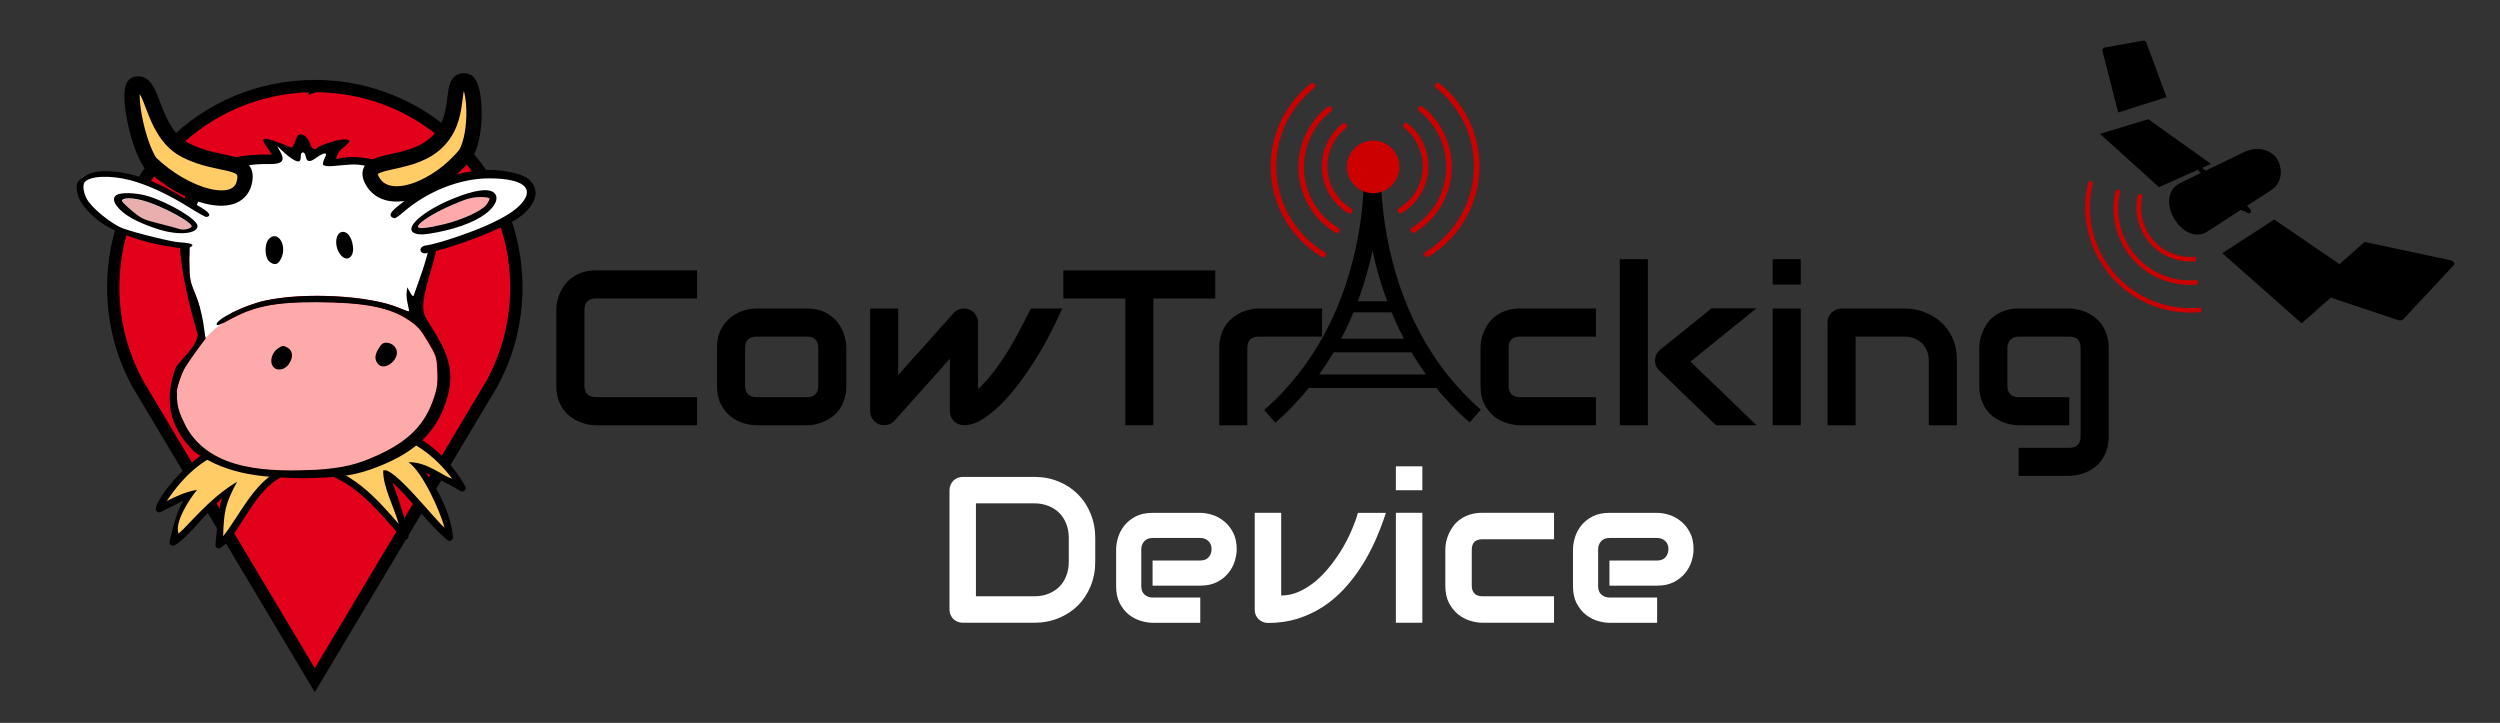 <?xml version="1.0" encoding="UTF-8" standalone="no"?>
<!-- Generator: Adobe Illustrator 16.0.4, SVG Export Plug-In . SVG Version: 6.00 Build 0)  -->

<svg
   xmlns:dc="http://purl.org/dc/elements/1.1/"
   xmlns:cc="http://creativecommons.org/ns#"
   xmlns:rdf="http://www.w3.org/1999/02/22-rdf-syntax-ns#"
   xmlns:svg="http://www.w3.org/2000/svg"
   xmlns="http://www.w3.org/2000/svg"
   xmlns:sodipodi="http://sodipodi.sourceforge.net/DTD/sodipodi-0.dtd"
   xmlns:inkscape="http://www.inkscape.org/namespaces/inkscape"
   version="1.1"
   id="svg2"
   sodipodi:docname="CowTracking_5.svg"
   inkscape:export-filename="/home/stefan/cow-Logos.jpg"
   inkscape:version="0.91 r13725"
   inkscape:export-ydpi="90"
   inkscape:export-xdpi="90"
   x="0px"
   y="0px"
   width="415"
   height="120"
   viewBox="0 0 415 120"
   enable-background="new 0 0 415 700"
   xml:space="preserve"><rect x="0" y="0" width="415" height="120" fill="#333333" stroke="none"/><defs
     id="defs413" /><sodipodi:namedview
     inkscape:cy="323.97555"
     inkscape:cx="44.919796"
     inkscape:zoom="1.1577478"
     showgrid="false"
     guidetolerance="10"
     gridtolerance="10"
     objecttolerance="10"
     borderopacity="1"
     pagecolor="#ffffff"
     bordercolor="#666666"
     id="namedview72"
     inkscape:current-layer="svg2"
     inkscape:window-maximized="1"
     inkscape:window-y="27"
     inkscape:window-x="0"
     inkscape:window-height="1016"
     inkscape:window-width="1920"
     inkscape:pageshadow="2"
     inkscape:pageopacity="0"
     borderlayer="true" /><g
     id="flowRoot5428"
     transform="translate(0,-580)" /><g
     id="g4631-3-4-7"
     transform="translate(491.308,-1108.283)" /><g
     id="g7"
     transform="translate(5.068,-565.809)"><path
       id="path27-9_3_"
       inkscape:connector-curvature="0"
       sodipodi:nodetypes="sscccsss"
       d="m 47.187,580.095 c -18.512,0 -33.459,14.962 -33.459,33.418 0,5.803 1.482,11.263 4.082,16.02 l 29.378,49.183 29.379,-49.183 c 2.601,-4.757 4.082,-10.217 4.082,-16.021 0,-18.456 -14.945,-33.418 -33.459,-33.418 l -0.003,10e-4 z"
       style="fill:#e3001b;stroke:#000000;stroke-width:2.042" /><path
       id="path28-5_3_"
       inkscape:connector-curvature="0"
       d="m 53.626,635.751 c -2.727,0.039 -5.794,0.544 -9.209,1.689 -6.606,-1.385 -12.392,1.13 -16.543,4.286 -2.096,1.592 -3.787,3.35 -4.99,4.872 -0.604,0.762 -1.076,1.468 -1.427,2.069 -0.352,0.604 -0.582,1.085 -0.662,1.527 -0.053,0.311 0.156,0.605 0.467,0.659 0.128,0.021 0.26,-10e-4 0.374,-0.064 0,0 1.956,-1.017 3.734,-1.876 -1.071,1.816 -1.607,3.9 -2.292,6.773 -0.076,0.306 0.108,0.615 0.416,0.689 0.134,0.033 0.274,0.019 0.397,-0.047 0.715,-0.355 1.46,-1.041 2.311,-1.898 0.849,-0.86 1.773,-1.903 2.716,-2.945 0.963,-1.066 1.958,-2.128 2.869,-3.014 -0.225,0.713 -0.396,1.458 -0.52,2.23 -0.312,1.982 -0.389,4.069 -0.577,5.5 -0.038,0.312 0.187,0.599 0.497,0.635 0.138,0.019 0.271,-0.016 0.387,-0.092 2.002,-1.35 3.444,-4.479 5.458,-7.299 2.012,-2.818 4.432,-5.259 8.013,-5.416 3.65,-0.159 6.65,1.312 9.354,3.497 2.701,2.188 5.066,5.087 7.359,7.698 0.21,0.233 0.57,0.255 0.805,0.045 0.135,-0.12 0.204,-0.298 0.188,-0.479 -0.147,-1.438 -0.973,-4.014 -1.757,-6.332 -0.465,-1.364 -0.615,-1.746 -0.908,-2.546 0.964,0.851 2.046,2.008 3.209,3.336 1.779,2.032 3.746,4.361 5.882,6.204 0.238,0.206 0.598,0.183 0.805,-0.058 0.102,-0.115 0.148,-0.268 0.139,-0.418 -0.176,-2.53 -1.304,-5.378 -2.622,-7.768 -0.611,-1.104 -1.264,-2.089 -1.895,-2.911 1.998,0.912 4.267,2.14 5.779,3.021 0.271,0.162 0.621,0.075 0.783,-0.194 0.105,-0.178 0.107,-0.396 0.007,-0.577 -0.739,-1.309 -3.035,-5.164 -7.504,-7.901 -2.793,-1.703 -6.436,-2.961 -11.043,-2.895 l 0,0 z" /><path
       id="path30-5_3_"
       inkscape:connector-curvature="0"
       d="m 69.974,645.258 c -1.438,-0.343 -4.104,-2.803 -7.238,-2.722 2.363,1.624 5.282,8.188 5.991,10.878 -1.685,-1.428 -8.576,-10.326 -10.188,-9.495 -0.033,2.746 1.799,6.047 2.582,8.858 -1.846,-2.128 -3.777,-4.329 -6.012,-6.137 -2.83,-2.292 -6.13,-3.917 -10.115,-3.743 -4.077,0.179 -6.806,2.973 -8.889,5.891 -1.607,2.255 -2.932,4.601 -4.134,6.021 0.146,-4.19 0.331,-5.318 2.314,-9.017 -3.494,2.032 -6.14,4.979 -8.9,7.834 -0.29,0.294 -0.546,0.521 -0.807,0.757 -0.715,-1.798 1.685,-5.58 3.058,-7.256 -1.772,0.272 -3.771,1.195 -5.019,1.85 5.763,-8.709 12.283,-9.865 22.018,-10.405 10.036,-3.51 19.379,-1.332 25.339,6.686 l 0,0 z"
       style="fill:#ffcc66" /><path
       id="path36-7_3_"
       inkscape:connector-curvature="0"
       d="m 56.027,592.904 c -4.729,-0.509 -6.224,0.035 -6.624,-2.149 -1.974,0.447 -3.633,-0.061 -4.217,-0.177 -1.226,0.208 -1.733,1.355 -4.507,-0.867 -0.708,-0.51 -0.201,0.827 0.157,1.974 -4.397,0.377 -14.696,-1.458 -14.771,13.854 0.139,0.236 0.213,0.585 0.248,1.117 0.036,0.533 0.042,1.255 0.047,2.206 0.01,1.608 0.024,2.492 0.155,3.251 0.131,0.758 0.365,1.385 0.823,2.481 0.295,0.707 0.574,1.53 0.808,2.38 -0.241,2.233 0.103,5.438 1.65,4.964 0.925,-0.282 2.941,-3.855 3.689,-4.238 0.807,-0.401 1.724,-0.8 2.655,-1.146 0.937,-0.35 1.878,-0.641 2.733,-0.827 1.643,-0.363 3.555,-0.609 5.575,-0.728 2.02,-0.115 4.15,-0.111 6.227,0 2.074,0.112 4.096,0.346 5.901,0.667 0.901,0.162 1.756,0.342 2.529,0.554 0.775,0.212 1.476,0.45 2.081,0.711 0.833,0.354 1.562,0.608 1.615,0.564 2.62,-3.214 2.509,-6.351 3.511,-9.81 0.24,-1.088 -0.104,-2.379 -0.017,-3.18 -0.104,-6.027 -5.737,-8.741 -10.268,-11.601 l 0,0 z"
       style="fill:#ffffff" /><path
       id="path38-1_3_"
       inkscape:connector-curvature="0"
       d="m 35.662,617.571 c 1.046,-0.413 2.12,-0.736 3.274,-0.982 1.157,-0.244 2.395,-0.405 3.789,-0.513 1.396,-0.104 2.94,-0.154 4.706,-0.146 1.986,0.008 3.749,0.072 5.312,0.188 1.562,0.115 2.926,0.288 4.146,0.527 1.221,0.24 2.297,0.544 3.261,0.924 0.967,0.38 1.818,0.827 2.609,1.363 0.736,0.5 1.233,0.887 1.692,1.407 0.459,0.521 0.877,1.18 1.489,2.215 0.695,1.172 1.07,1.815 1.273,2.446 0.203,0.634 0.24,1.249 0.295,2.405 0.045,0.955 0.045,1.663 -0.031,2.316 -0.076,0.651 -0.234,1.249 -0.479,2.009 -0.376,1.166 -0.814,2.224 -1.366,3.182 -0.552,0.958 -1.216,1.827 -1.988,2.625 -0.771,0.797 -1.647,1.519 -2.687,2.199 -1.036,0.682 -2.227,1.321 -3.571,1.938 -0.823,0.375 -1.588,0.687 -2.329,0.951 -0.741,0.268 -1.465,0.493 -2.221,0.676 -1.513,0.359 -3.143,0.573 -5.296,0.731 -1.956,0.089 -4.043,0.146 -6.118,0.073 -1.037,-0.035 -2.066,-0.104 -3.09,-0.22 -1.024,-0.116 -2.031,-0.275 -3.015,-0.499 -0.98,-0.226 -1.945,-0.507 -2.855,-0.865 -0.911,-0.358 -1.77,-0.798 -2.578,-1.319 -0.81,-0.521 -1.569,-1.136 -2.252,-1.848 -0.682,-0.711 -1.292,-1.521 -1.816,-2.448 -0.446,-0.815 -0.761,-1.503 -0.932,-2.111 -1.376,-4.259 -0.615,-1.19 -0.621,-3.693 -0.116,-0.101 0.053,-0.883 0.341,-1.788 0.289,-0.905 0.695,-1.924 1.012,-2.449 0.345,-0.575 1.24,-1.903 2.003,-2.947 l 1.383,-1.891 c 1.6,-1.779 2.06,-2.253 6.66,-4.456 l 0,0 z"
       style="fill:#ffaaaa" /><path
       id="path40-5_3_"
       inkscape:connector-curvature="0"
       d="m 24.156,626.717 c 1.769,-2.213 3.362,-3.531 3.616,-5.353 -6.547,-22.071 -2.613,-30.214 12.167,-29.897 0.13,-0.1 0.701,0.895 0.127,0.016 -1.529,-2.343 -2.817,-3.57 1.738,-1.79 0.673,0.263 1.315,0.605 1.496,0.611 0.182,0.005 0.479,-0.488 0.661,-1.098 0.251,-0.84 0.468,-1.104 0.9,-1.104 0.638,0 1.317,0.75 1.618,1.777 0.192,0.656 0.811,0.9 1.14,0.452 0.247,-0.336 3.959,-1.706 5.085,-1.317 0.888,0.306 -1.104,1.295 -1.595,2.165 -0.256,0.451 -0.39,0.927 -0.297,1.053 3.255,-0.937 6.882,0.104 9.961,1.31 2.95,1.423 6.42,5.12 7.037,11.244 -0.099,1.196 -0.686,3.761 -1.376,6.012 -0.73,2.391 -1.22,4.552 -1.244,5.521 -0.038,1.498 0.062,1.75 1.604,4.171 2.933,4.597 3.521,7.592 2.288,11.654 -1.574,5.188 -5.004,8.592 -11.12,11.028 -3.853,1.534 -6.089,1.893 -12.77,2.032 -6.068,-0.171 -12.144,-0.306 -17.952,-4.354 -4.621,-4.487 -4.932,-9.192 -3.084,-14.133 l 0,0 z m 23.432,17.067 c 4.311,-0.312 6.558,-0.843 9.852,-2.328 5.39,-2.429 8.114,-5.216 9.62,-9.833 0.49,-1.505 0.595,-2.394 0.505,-4.283 -0.107,-2.289 -0.173,-2.481 -1.562,-4.803 -1.229,-2.049 -1.713,-2.595 -3.188,-3.584 -3.165,-2.126 -7.377,-2.944 -15.321,-2.977 -7.062,-0.029 -10.655,0.727 -14.908,3.137 -1.016,0.574 -1.608,0.783 -1.687,0.592 -0.312,-0.795 4.568,-3.229 7.99,-3.983 6.571,-1.45 17.452,-0.859 22.312,1.212 0.833,0.354 1.558,0.607 1.609,0.562 0.051,-0.045 -0.035,-0.598 -0.193,-1.229 -0.16,-0.631 -0.242,-1.515 -0.185,-1.959 l 0.107,-0.812 0.474,0.858 c 0.312,0.562 0.521,0.729 0.604,0.491 2.769,-7.978 5.611,-13.728 -2.783,-18.989 -2.246,-1.151 -4.205,-2.928 -7.737,-2.729 -2.468,0.14 -3.603,0.47 -4.45,0.112 -0.215,-0.09 -0.067,-0.672 0.162,-1.138 0.345,-0.694 0.344,-0.812 -0.01,-0.812 -0.229,0 -0.851,0.324 -1.386,0.72 -1.059,0.78 -1.558,0.721 -1.717,-0.209 -0.153,-0.899 -0.83,-0.943 -0.83,-0.055 0,1.106 -0.455,1.147 -1.822,0.163 -1.415,-1.02 -2.612,-2.626 -1.754,-1.212 1.027,1.698 0.757,2.404 -1.867,2.351 -9.076,-0.188 -12.41,5.224 -12.932,11.771 -0.113,1.418 -0.039,2.385 -0.136,4.037 0.019,3.217 0.072,3.544 0.987,5.735 0.59,1.414 1.116,3.323 1.341,4.868 l 0.37,2.543 -1.385,1.878 c -0.761,1.033 -1.666,2.347 -2.011,2.914 -0.632,1.038 -1.585,4.005 -1.354,4.2 -0.066,2.82 0.699,3.843 1.562,5.739 4.199,7.362 13.899,7.403 21.723,7.052 l 0,0 z m -7.443,-17.291 c -0.471,-0.87 0.011,-2.281 0.987,-2.891 0.744,-0.465 0.825,-0.471 1.531,-0.08 0.929,0.513 0.996,1.646 0.166,2.792 -0.753,1.04 -2.167,1.134 -2.684,0.179 l 0,0 z m 17.626,-0.179 c -0.672,-0.707 -0.689,-1.438 -0.065,-2.521 0.482,-0.842 0.792,-1.097 1.321,-1.097 1.098,0 1.957,0.942 1.771,1.937 -0.286,1.502 -2.19,2.561 -3.027,1.681 l 0,0 z M 39.617,609.201 c -0.734,-0.618 -0.812,-2.805 -0.131,-3.625 1.416,-1.701 3.176,0.792 2.152,3.053 -0.514,1.142 -1.134,1.318 -2.021,0.572 l 0,0 z m 11.803,-1.149 c -1.09,-1.4 -0.811,-3.76 0.449,-3.76 0.762,0 1.41,0.896 1.633,2.248 0.32,1.962 -0.991,2.912 -2.082,1.512 l 0,0 z" /><g
       id="g42-2_3_"
       transform="matrix(1.261,-0.193,0.168,1.261,-137.04,61.835)"><path
         id="path44-3_3_"
         inkscape:connector-curvature="0"
         d="m 66.379,420.937 c 2.572,-0.409 1.042,6.464 5.441,9.539 4.166,2.908 8.201,2.18 6.915,5.334 -1.45,3.551 -7.875,0.531 -11.776,-4.483 -1.399,-2.897 -1.748,-10.084 -0.58,-10.39 l 0,0 z"
         style="fill:#ffcc66;stroke:#000000;stroke-width:1.998" /></g><path
       id="path46-8_3_"
       inkscape:connector-curvature="0"
       d="m 72.352,579.295 c -3.266,-0.814 -0.138,6.27 -5.44,10.603 -4.604,3.761 -12.29,2.008 -10.193,5.888 2.561,4.735 11,1.215 15.521,-4.411 2.051,-3.556 1.584,-11.555 0.112,-12.08 l 0,0 z"
       style="fill:#ffcc66;stroke:#000000;stroke-width:2.544" /><g
       id="g48-7_3_"
       transform="matrix(0.959,0,0,0.897,-203.873,712.44)"><path
         id="path50-2_3_"
         inkscape:connector-curvature="0"
         d="m 292.273,-131.683 c -1.347,-0.001 -2.728,0.178 -4.127,0.548 -1.397,0.369 -2.801,0.293 -4.175,0.998 -1.377,0.705 -2.735,1.567 -4.024,2.571 -1.286,1.003 -2.763,1.973 -3.885,3.235 -0.714,0.8 -1.601,1.632 -1.763,1.632 -2.691,1.868 -3.89,6.909 5.094,6.532 0.139,-0.181 0.356,-0.315 0.644,-0.423 0.288,-0.108 0.646,-0.182 1.114,-0.254 1.176,-0.173 3.108,-0.781 5.118,-1.559 2.01,-0.779 4.105,-1.724 5.57,-2.571 1.668,-0.964 3.002,-1.864 4.076,-2.742 1.071,-0.877 1.87,-1.733 2.452,-2.611 0.309,-0.465 0.554,-0.912 0.716,-1.329 0.162,-0.417 0.244,-0.813 0.261,-1.181 0.017,-0.368 -0.032,-0.696 -0.157,-1.011 -0.124,-0.316 -0.311,0.019 -0.574,-0.24 -0.263,-0.258 -0.592,-0.498 -0.99,-0.696 -0.397,-0.198 -0.863,-0.369 -1.393,-0.505 -1.063,-0.266 -2.39,-0.392 -3.957,-0.394 l 0,0 0,0 z"
         style="fill:#ffffff" /><path
         id="path52-1_3_"
         inkscape:connector-curvature="0"
         d="m 290.378,-127.044 c 0.922,-0.024 1.684,0.096 1.748,0.259 0.063,0.16 -0.196,0.716 -0.582,1.23 -0.203,0.272 -0.561,0.572 -1.034,0.89 -0.474,0.318 -1.074,0.65 -1.731,0.974 -1.319,0.643 -2.916,1.248 -4.451,1.649 -1.491,0.39 -2.631,0.635 -3.4,0.711 -0.383,0.039 -0.68,0.024 -0.873,-0.015 -0.192,-0.038 -0.29,-0.108 -0.29,-0.228 0,-0.172 0.174,-0.43 0.486,-0.728 0.312,-0.297 0.766,-0.634 1.311,-1.003 1.093,-0.74 2.573,-1.582 4.144,-2.299 1.219,-0.557 2.065,-0.901 2.769,-1.117 0.695,-0.213 1.253,-0.307 1.903,-0.323 l 0,0 z"
         style="fill:#ffaaaa" /><path
         id="path54-9_3_"
         inkscape:connector-curvature="0"
         d="m 280.775,-117.998 c 2.184,-0.27 8.028,-2.443 10.752,-3.744 3.102,-1.48 4.995,-2.759 6.08,-4.109 2.302,-2.86 0.156,-4.603 -5.67,-4.61 -5.005,0 -10.651,2.387 -14.837,6.271 -0.661,0.614 -1.322,1.119 -1.474,1.119 -1.777,-0.455 0.153,-1.924 1.324,-2.894 5.35,-4.997 13.489,-7.247 19.6,-5.418 1.716,0.513 2.452,1.012 3.063,2.073 1.047,1.826 -0.013,4.301 -2.679,6.241 -2.851,2.074 -11.713,5.68 -15.448,6.308 -1.207,0.702 -2.067,-0.751 -0.711,-1.237 l 0,0 z m -1.787,-2.357 c -1.766,-0.926 1.526,-4.062 6.61,-6.298 3.811,-1.673 6.306,-2.061 7.247,-1.119 0.747,0.746 0.446,1.968 -0.803,3.249 -1.689,1.729 -4.954,3.193 -9.029,4.042 -2.3,0.481 -3.288,0.513 -4.025,0.126 l 0,0 z m 5.244,-1.644 c 3.071,-0.801 6.408,-2.426 7.219,-3.516 0.385,-0.516 0.647,-1.071 0.584,-1.231 -0.064,-0.166 -0.819,-0.275 -1.744,-0.251 -1.3,0.034 -2.24,0.32 -4.678,1.436 -3.143,1.436 -5.94,3.329 -5.94,4.021 -10e-4,0.477 1.571,0.319 4.559,-0.459 z" /></g><g
       id="g56-9_3_"
       transform="matrix(0.959,0,0,0.897,-133.676,684.423)"><path
         id="path58-3_3_"
         inkscape:connector-curvature="0"
         d="m 170.113,-92.159 c -0.173,0 -1.681,-0.948 -3.347,-2.098 -1.805,-1.246 -3.661,-2.354 -5.445,-3.256 -1.781,-0.902 -3.493,-1.608 -5.019,-2.047 -0.896,-0.257 -1.808,-0.435 -2.671,-0.541 -0.863,-0.109 -1.676,-0.143 -2.42,-0.106 -0.741,0.037 -1.399,0.137 -1.927,0.315 -0.528,0.18 -0.925,0.439 -1.149,0.754 -0.21,0.293 -0.276,0.806 -0.204,1.416 0.073,0.61 0.269,1.315 0.592,1.976 0.214,0.44 0.604,0.974 1.096,1.539 0.496,0.571 1.106,1.182 1.744,1.749 0.632,0.571 1.291,1.11 1.927,1.557 0.635,0.45 1.244,0.798 1.741,1 1.238,0.495 3.515,1.193 5.63,1.767 2.115,0.573 4.068,1.025 4.682,1.032 0.594,0.009 1.049,-0.002 1.384,0.071 -0.808,0.156 8.549,1.98 3.386,-5.128 l 0,0 z"
         style="fill:#ffffff" /><path
         id="path60-7_3_"
         inkscape:connector-curvature="0"
         d="m 156.354,-95.465 c 0.657,-0.013 1.566,0.133 2.557,0.418 0.86,0.253 1.864,0.643 2.865,1.101 1.001,0.459 2.002,0.99 2.881,1.505 0.875,0.513 1.617,1.012 2.105,1.424 0.242,0.206 0.421,0.382 0.518,0.535 0.094,0.15 0.103,0.28 0.014,0.356 -0.242,0.211 -0.615,0.344 -1.004,0.404 -0.389,0.06 -0.789,0.045 -1.118,-0.083 -0.334,-0.125 -1.91,-0.582 -3.495,-1.002 -1.322,-0.352 -2.092,-0.574 -2.72,-0.89 -0.628,-0.316 -1.125,-0.725 -1.926,-1.44 -0.962,-0.858 -1.749,-1.688 -1.749,-1.845 0,-0.158 0.107,-0.277 0.292,-0.356 0.185,-0.078 0.451,-0.123 0.78,-0.127 l 0,0 z"
         style="fill:#e9afaf" /><path
         id="path62-1_3_"
         inkscape:connector-curvature="0"
         d="m 166.319,-86.168 -2.272,-0.341 c -5.532,-0.831 -10.799,-2.912 -13.335,-5.27 -2.094,-1.942 -3.066,-3.461 -3.281,-5.114 -0.14,-1.085 -0.056,-1.463 0.458,-2.048 0.918,-1.046 2.469,-1.609 4.433,-1.609 4.188,0 8.681,1.663 13.941,5.162 0.221,0.219 5.774,2.864 3.548,3.322 -0.165,0 -1.608,-0.875 -3.203,-1.94 -3.457,-2.307 -7.096,-4.087 -10.016,-4.898 -3.431,-0.952 -6.962,-0.781 -7.826,0.379 -0.401,0.541 -0.231,1.919 0.388,3.147 0.82,1.628 4.322,4.67 6.223,5.403 2.371,0.917 8.697,2.575 9.876,2.588 2.421,0.159 2.852,0.556 1.066,1.219 l 0,0 z m -4.87,-3.655 c -3.73,-1.291 -6.034,-2.689 -7.178,-4.356 -0.704,-1.028 -0.542,-1.876 0.416,-2.15 1.157,-0.33 3.482,-0.141 5.144,0.424 3.745,1.264 8.463,4.319 8.463,5.479 10e-4,1.512 -3.365,1.807 -6.845,0.603 l 0,0 z m 5.782,-0.381 c 0.694,-0.608 -4.95,-3.918 -8.388,-4.918 -1.983,-0.575 -3.619,-0.545 -3.619,0.071 0,0.158 0.787,0.988 1.749,1.845 1.601,1.429 1.99,1.623 4.636,2.328 1.59,0.425 3.163,0.872 3.494,1.001 0.657,0.25 1.639,0.099 2.128,-0.327 l 0,0 z" /></g></g><g
     id="g137"
     transform="translate(5.068,-565.809)"><g
       id="g139"><path
         id="path28-0-2-1_4_"
         inkscape:connector-curvature="0"
         d="m 342.018,595.956 c -2.373,9.128 3.104,18.451 12.229,20.824 1.979,0.515 4.036,0.67 6.071,0.457"
         style="fill:none;stroke:#cc0000;stroke-width:0.75" /><path
         id="path30-3-6-8_4_"
         inkscape:connector-curvature="0"
         d="m 346.568,597.37 c -1.705,6.561 2.23,13.259 8.789,14.964 1.423,0.369 2.9,0.48 4.363,0.328"
         style="fill:none;stroke:#cc0000;stroke-width:0.75" /><path
         id="path32-2-1_4_"
         inkscape:connector-curvature="0"
         d="m 350.232,598.09 c -1.193,4.593 1.562,9.281 6.151,10.477 0.996,0.26 2.029,0.337 3.055,0.229"
         style="fill:none;stroke:#cc0000;stroke-width:0.75" /></g><g
       id="g4419-8_4_"
       transform="translate(299.569,-239.655)"
       style="stroke:none"><g
         id="g4475-1_4_"
         transform="translate(293.761,-161.706)"
         style="stroke:none"><g
           id="g25-9_4_"
           transform="matrix(0.03,0.003,-0.005,0.03,-414.978,861.235)"
           style="stroke:none"><path
             id="path27-6-1_4_"
             inkscape:connector-curvature="0"
             d="m 6485.191,3918.197 262.031,-154.743 -381.715,-209.323 -249.229,106.1 368.908,257.936 0.01,0.03 z"
             style="stroke:none" /><path
             id="path29-6_4_"
             inkscape:connector-curvature="0"
             d="m 6519.582,3656.813 -152.008,-84.716 -86.553,38.941 147.254,96.024 91.307,-50.249 0,0 z m -361.557,8.536 152.283,106.924 100.883,-55.72 -148.965,-97.26 -104.166,46.085 -0.035,-0.029 z m 269.44,61.722 -99.6,56.283 158.311,109.965 105.102,-59.924 -163.813,-106.324 0,0 z m 179.609,96.241 103.709,-59.958 -174.633,-97.439 -91.768,51.037 162.692,106.36 0,0 z"
             style="stroke:none" /></g><g
           id="g31-1_4_"
           transform="matrix(0.02,0.008,-0.018,0.03,-344.574,826.359)"
           style="stroke:none"><path
             id="path33-5_4_"
             inkscape:connector-curvature="0"
             d="m 7801.881,3235.664 261.998,-154.717 -355.357,-208.127 c -8.972,-4.117 -15.239,-5.418 -27.516,-2.953 L 7447.68,2971.32 c -5.979,4.016 -5.952,9.208 -2.138,15.179 l 356.339,249.165 0,0 z"
             style="stroke:none" /><path
             id="path35-0_4_"
             inkscape:connector-curvature="0"
             d="m 7839.831,2972.225 -145.252,-87.8 -96.806,44.071 147.225,96.047 94.833,-52.318 0,0 z m -364.998,10.578 152.288,106.942 100.829,-55.725 -148.919,-97.267 -104.175,46.074 -0.023,-0.024 z m 269.385,61.749 -99.605,56.264 158.305,109.958 105.084,-59.916 -163.784,-106.306 0,0 z m 179.559,96.237 103.742,-59.939 -171.094,-99.508 -95.324,53.067 162.676,106.38 0,0 z"
             style="stroke:none" /></g><path
           id="path37-9_4_"
           inkscape:connector-curvature="0"
           d="m -233.349,995.453 c -0.557,-0.491 -0.065,-0.909 0.431,-0.45 l 0.933,0.646 c 0.591,0.329 -0.158,0.938 -0.554,0.772 l -0.887,-0.909 0.077,-0.059 0,0 z"
           style="stroke:none" /><path
           id="path39-6_4_"
           inkscape:connector-curvature="0"
           d="m -231.855,1005.514 c 1.847,-1.184 1.453,-5.252 -0.42,-6.898 -1.467,-1.3 -3.356,-1.611 -4.646,-0.837 l 10.728,-5.188 c 1.417,-0.811 3.767,-1.137 5.411,0.502 1.072,1.068 1.667,4.021 -0.449,5.517 l -10.624,6.904 0,0 z"
           style="stroke:none" /><path
           id="path43-1_4_"
           inkscape:connector-curvature="0"
           d="m -237.193,998.008 c 1.396,-1.173 3.258,-0.929 4.877,0.506 2.021,1.826 2.631,5.994 0.036,7.275 -3.834,1.894 -8.146,-5.064 -4.913,-7.781 z"
           style="stroke:none" /><path
           id="path45-3_4_"
           inkscape:connector-curvature="0"
           enable-background="new    "
           d="m -231.855,1005.514 c 1.847,-1.184 1.453,-5.252 -0.42,-6.898 -1.467,-1.3 -3.356,-1.611 -4.646,-0.837 l 10.728,-5.188 c 1.417,-0.811 3.767,-1.137 5.411,0.502 1.072,1.068 1.667,4.021 -0.449,5.517 l -10.624,6.904 0,0 z"
           style="opacity:0.7;stroke:none" /><g
           id="g49-4_4_"
           transform="matrix(0.035,-0.002,0.001,0.048,-429.229,861.868)"
           style="stroke:none"><path
             id="path51-3_4_"
             inkscape:connector-curvature="0"
             d="m 5981.244,3561.189 262.033,-154.743 -381.703,-209.292 -249.26,106.072 368.93,257.943 0,0.02 z"
             style="stroke:none" /><path
             id="path53-4_4_"
             inkscape:connector-curvature="0"
             d="m 6022.076,3303.879 -158.453,-88.852 -86.555,38.962 150.477,97.701 94.531,-47.811 0,0 z m -367.996,4.433 152.279,106.914 103.031,-52.525 -151.137,-100.466 -104.173,46.077 z m 272.65,63.383 -102.797,54.612 158.303,109.958 105.074,-59.937 -160.58,-104.633 0,0 z m 176.393,94.57 103.725,-59.945 -164.963,-92.436 -97.146,50.059 158.384,102.322 0,0 z"
             style="stroke:none" /></g><g
           id="g55-6_4_"
           transform="matrix(0.039,9.9544929e-5,0.007,0.052,-461.876,837.918)"
           style="stroke:none"><path
             id="path57-0_4_"
             inkscape:connector-curvature="0"
             d="m 6101.879,3493.155 247.727,-174.694 c 4.188,-5.825 -2.168,-10.157 -8.604,-13.39 l -359.541,-58.643 -261.611,155.684 361.312,94.233 c 7.647,1.235 14.49,0.01 20.717,-3.19 l 0,0 z"
             style="stroke:none" /><path
             id="path59-1_4_"
             inkscape:connector-curvature="0"
             d="m 6131.248,3286.174 -148.602,-26.249 -90.979,55.755 146.57,33.282 92.984,-62.788 0.027,0 z m -368.764,107.896 151.203,40.432 106.508,-73.125 -148.254,-33.764 -109.434,66.456 -0.023,0 z m 273.905,-29.069 -105.225,73.178 157.236,41.092 111.057,-77.646 -163.068,-36.624 0,0 z m 179.836,24.119 102.855,-71.626 -170.117,-28.109 -94.645,62.717 161.907,37.018 0,0 z"
             style="stroke:none" /></g><path
           id="path61-5_4_"
           inkscape:connector-curvature="0"
           d="m -225.662,1002.308 c 0.781,0.66 1.329,-0.021 0.603,-0.608 l -1.066,-1.146 c -0.568,-0.743 -1.321,0.392 -1.021,0.899 l 1.17,0.808 0.122,-0.064 0.192,0.111 0,0 z"
           style="stroke:none" /></g></g></g><g
     id="text5436"
     transform="matrix(2.977,0,0,2.977,2137.851,-970.494)"><path
       id="path5441"
       inkscape:connector-curvature="0"
       d="m -657.051,357.319 c 0,0.495 -0.087,0.951 -0.261,1.367 -0.17,0.416 -0.406,0.775 -0.709,1.078 -0.302,0.299 -0.662,0.533 -1.078,0.703 -0.416,0.17 -0.868,0.255 -1.355,0.255 l -3.981,0 c -0.106,0 -0.204,-0.019 -0.295,-0.057 -0.091,-0.038 -0.17,-0.089 -0.238,-0.153 -0.064,-0.068 -0.115,-0.148 -0.153,-0.238 -0.038,-0.091 -0.057,-0.189 -0.057,-0.295 l 0,-6.646 c 0,-0.102 0.019,-0.198 0.057,-0.289 0.038,-0.091 0.089,-0.17 0.153,-0.238 0.068,-0.068 0.147,-0.121 0.238,-0.159 0.091,-0.038 0.189,-0.057 0.295,-0.057 l 3.981,0 c 0.488,0 0.94,0.085 1.355,0.255 0.416,0.17 0.775,0.406 1.078,0.709 0.302,0.299 0.539,0.658 0.709,1.078 0.174,0.416 0.261,0.869 0.261,1.361 l 0,1.326 0,0 z m -1.475,-1.327 c 0,-0.287 -0.047,-0.55 -0.142,-0.788 -0.091,-0.238 -0.221,-0.441 -0.391,-0.607 -0.17,-0.17 -0.374,-0.3 -0.612,-0.391 -0.235,-0.094 -0.495,-0.142 -0.783,-0.142 l -3.25,0 0,5.183 3.25,0 c 0.287,0 0.548,-0.045 0.783,-0.136 0.238,-0.095 0.443,-0.225 0.612,-0.391 0.17,-0.17 0.3,-0.373 0.391,-0.607 0.094,-0.238 0.142,-0.503 0.142,-0.794 l 0,-1.327 0,0 z"
       style="fill:#ffffff" /><path
       id="path5443"
       inkscape:connector-curvature="0"
       d="m -649.163,356.622 c 0,0.204 -0.036,0.425 -0.108,0.664 -0.072,0.234 -0.189,0.454 -0.352,0.658 -0.159,0.2 -0.369,0.369 -0.63,0.505 -0.257,0.136 -0.571,0.204 -0.941,0.204 l -2.66,0 0,-1.401 2.66,0 c 0.2,0 0.355,-0.06 0.465,-0.181 0.11,-0.125 0.164,-0.278 0.164,-0.459 0,-0.193 -0.062,-0.344 -0.187,-0.454 -0.121,-0.11 -0.269,-0.164 -0.443,-0.164 l -2.66,0 c -0.2,0 -0.355,0.062 -0.465,0.187 -0.11,0.121 -0.164,0.272 -0.164,0.454 l 0,2.058 c 0,0.197 0.06,0.35 0.181,0.459 0.125,0.11 0.278,0.165 0.459,0.165 l 2.649,0 0,1.407 -2.66,0 c -0.204,0 -0.425,-0.036 -0.664,-0.108 -0.234,-0.072 -0.454,-0.187 -0.658,-0.346 -0.2,-0.162 -0.369,-0.372 -0.505,-0.629 -0.136,-0.261 -0.204,-0.576 -0.204,-0.947 l 0,-2.07 c 0,-0.204 0.036,-0.423 0.108,-0.658 0.072,-0.238 0.187,-0.457 0.346,-0.658 0.163,-0.204 0.372,-0.374 0.63,-0.51 0.261,-0.136 0.577,-0.204 0.947,-0.204 l 2.66,0 c 0.204,0 0.423,0.036 0.658,0.108 0.238,0.072 0.457,0.189 0.658,0.352 0.204,0.159 0.374,0.369 0.51,0.629 0.138,0.255 0.206,0.568 0.206,0.939 l 0,0 z"
       style="fill:#ffffff" /><path
       id="path5445"
       inkscape:connector-curvature="0"
       d="m -640.843,354.592 c -0.166,0.518 -0.361,1.028 -0.584,1.531 -0.223,0.503 -0.48,0.983 -0.772,1.44 -0.287,0.454 -0.61,0.875 -0.97,1.265 -0.355,0.386 -0.751,0.72 -1.185,1.004 -0.431,0.28 -0.902,0.501 -1.412,0.664 -0.506,0.159 -1.057,0.238 -1.65,0.238 -0.102,0 -0.198,-0.019 -0.289,-0.057 -0.091,-0.038 -0.17,-0.089 -0.238,-0.153 -0.068,-0.068 -0.121,-0.145 -0.159,-0.232 -0.038,-0.091 -0.056,-0.187 -0.056,-0.289 l 0,-5.41 1.475,0 0,4.611 c 0.359,0 0.703,-0.077 1.032,-0.233 0.333,-0.155 0.647,-0.359 0.941,-0.612 0.295,-0.257 0.567,-0.548 0.817,-0.873 0.254,-0.325 0.478,-0.658 0.675,-0.998 0.197,-0.344 0.363,-0.681 0.499,-1.009 0.14,-0.329 0.244,-0.624 0.312,-0.885 l 1.564,0 0,-0.002 0,0 z"
       style="fill:#ffffff" /><path
       id="path5447"
       inkscape:connector-curvature="0"
       d="m -638.812,353.333 -1.475,0 0,-1.333 1.475,0 0,1.333 z m 0,7.389 -1.475,0 0,-6.131 1.475,0 0,6.131 z"
       style="fill:#ffffff" /><path
       id="path5449"
       inkscape:connector-curvature="0"
       d="m -631.468,360.722 -3.998,0 c -0.204,0 -0.427,-0.036 -0.669,-0.108 -0.242,-0.072 -0.467,-0.189 -0.675,-0.352 -0.204,-0.166 -0.376,-0.38 -0.516,-0.641 -0.136,-0.265 -0.204,-0.588 -0.204,-0.97 l 0,-1.996 c 0,-0.14 0.015,-0.287 0.045,-0.443 0.034,-0.155 0.085,-0.308 0.153,-0.459 0.068,-0.155 0.155,-0.302 0.261,-0.443 0.11,-0.14 0.24,-0.262 0.391,-0.368 0.155,-0.106 0.333,-0.191 0.533,-0.255 0.2,-0.064 0.427,-0.096 0.681,-0.096 l 3.998,0 0,1.475 -3.998,0 c -0.193,0 -0.34,0.049 -0.443,0.148 -0.098,0.098 -0.147,0.249 -0.147,0.453 l 0,1.985 c 0,0.193 0.051,0.34 0.153,0.442 0.102,0.102 0.251,0.153 0.448,0.153 l 3.987,0 0,1.475 0,0 z"
       style="fill:#ffffff" /><path
       id="path5451"
       inkscape:connector-curvature="0"
       d="m -623.688,356.622 c 0,0.204 -0.036,0.425 -0.108,0.664 -0.072,0.234 -0.189,0.454 -0.352,0.658 -0.159,0.2 -0.369,0.369 -0.63,0.505 -0.257,0.136 -0.571,0.204 -0.941,0.204 l -2.66,0 0,-1.401 2.66,0 c 0.2,0 0.356,-0.06 0.465,-0.181 0.11,-0.125 0.164,-0.278 0.164,-0.459 0,-0.193 -0.062,-0.344 -0.187,-0.454 -0.121,-0.11 -0.269,-0.164 -0.443,-0.164 l -2.66,0 c -0.2,0 -0.355,0.062 -0.465,0.187 -0.11,0.121 -0.164,0.272 -0.164,0.454 l 0,2.058 c 0,0.197 0.06,0.35 0.181,0.459 0.125,0.11 0.278,0.165 0.459,0.165 l 2.649,0 0,1.407 -2.66,0 c -0.204,0 -0.425,-0.036 -0.664,-0.108 -0.234,-0.072 -0.454,-0.187 -0.658,-0.346 -0.2,-0.162 -0.369,-0.372 -0.505,-0.629 -0.136,-0.261 -0.204,-0.576 -0.204,-0.947 l 0,-2.07 c 0,-0.204 0.036,-0.423 0.108,-0.658 0.072,-0.238 0.187,-0.457 0.346,-0.658 0.162,-0.204 0.372,-0.374 0.629,-0.51 0.261,-0.136 0.577,-0.204 0.947,-0.204 l 2.66,0 c 0.204,0 0.423,0.036 0.658,0.108 0.238,0.072 0.457,0.189 0.658,0.352 0.204,0.159 0.374,0.369 0.51,0.629 0.139,0.255 0.207,0.568 0.207,0.939 l 0,0 z"
       style="fill:#ffffff" /></g><g
     id="g297"
     transform="translate(5.068,-565.809)"><path
       id="path4543-58"
       inkscape:connector-curvature="0"
       d="m 110.639,636.398 -16.811,0 c -0.433,0 -0.896,-0.047 -1.398,-0.143 -0.489,-0.107 -0.979,-0.271 -1.47,-0.484 -0.479,-0.215 -0.938,-0.489 -1.38,-0.824 -0.441,-0.347 -0.836,-0.759 -1.185,-1.234 -0.335,-0.49 -0.604,-1.054 -0.807,-1.688 -0.203,-0.645 -0.305,-1.367 -0.305,-2.168 l 0,-12.617 c 0,-0.431 0.048,-0.891 0.144,-1.38 0.107,-0.502 0.269,-0.992 0.484,-1.47 0.215,-0.49 0.495,-0.956 0.842,-1.398 0.347,-0.439 0.759,-0.83 1.236,-1.164 0.488,-0.347 1.052,-0.622 1.686,-0.823 0.633,-0.203 1.35,-0.307 2.15,-0.307 l 16.811,0 0,4.66 -16.81,0 c -0.609,0 -1.075,0.161 -1.398,0.483 -0.322,0.321 -0.483,0.801 -0.483,1.435 l 0,12.581 c 0,0.598 0.161,1.062 0.483,1.396 0.335,0.322 0.801,0.483 1.398,0.483 l 16.811,0 0.002,4.662 0,0 z" /><path
       id="path4545-0"
       inkscape:connector-curvature="0"
       d="m 135.425,629.857 c 0,0.801 -0.104,1.523 -0.305,2.169 -0.203,0.633 -0.474,1.194 -0.809,1.687 -0.334,0.478 -0.723,0.89 -1.164,1.234 -0.44,0.335 -0.906,0.609 -1.396,0.824 -0.479,0.215 -0.968,0.377 -1.472,0.484 -0.487,0.096 -0.954,0.144 -1.396,0.144 l -8.405,0 c -0.646,0 -1.351,-0.114 -2.115,-0.341 -0.765,-0.229 -1.476,-0.599 -2.133,-1.111 -0.646,-0.523 -1.188,-1.201 -1.631,-2.023 -0.43,-0.838 -0.646,-1.857 -0.646,-3.064 l 0,-6.309 c 0,-1.194 0.216,-2.204 0.646,-3.028 0.442,-0.837 0.985,-1.512 1.631,-2.025 0.657,-0.524 1.368,-0.9 2.133,-1.129 0.767,-0.228 1.472,-0.341 2.115,-0.341 l 8.405,0 c 1.194,0 2.21,0.215 3.047,0.646 0.836,0.432 1.511,0.976 2.024,1.633 0.515,0.645 0.885,1.35 1.109,2.112 0.239,0.767 0.358,1.478 0.358,2.135 l 0.004,6.303 0,0 z m -4.659,-6.27 c 0,-0.646 -0.161,-1.123 -0.482,-1.437 -0.322,-0.311 -0.788,-0.466 -1.397,-0.466 l -8.37,0 c -0.621,0 -1.093,0.161 -1.416,0.484 -0.322,0.311 -0.481,0.771 -0.481,1.38 l 0,6.309 c 0,0.609 0.159,1.075 0.481,1.398 0.323,0.32 0.795,0.481 1.416,0.481 l 8.37,0 c 0.633,0 1.104,-0.161 1.416,-0.481 0.311,-0.323 0.466,-0.789 0.466,-1.398 l -0.003,-6.27 0,0 z" /><path
       id="path4547-9"
       inkscape:connector-curvature="0"
       d="m 171.27,617.025 c -0.741,1.66 -1.541,3.298 -2.399,4.91 -0.86,1.602 -1.765,3.119 -2.707,4.553 -0.934,1.436 -1.89,2.76 -2.867,3.979 -0.979,1.207 -1.953,2.252 -2.921,3.137 -0.956,0.872 -1.896,1.559 -2.814,2.061 -0.908,0.49 -1.768,0.734 -2.58,0.734 -0.335,0 -0.646,-0.06 -0.933,-0.179 -0.286,-0.119 -0.537,-0.281 -0.753,-0.484 -0.215,-0.215 -0.382,-0.466 -0.501,-0.752 -0.12,-0.287 -0.182,-0.598 -0.182,-0.933 l 0,-8.691 -9.248,10.341 c -0.236,0.238 -0.502,0.418 -0.786,0.537 -0.275,0.107 -0.562,0.161 -0.86,0.161 -0.322,0 -0.627,-0.06 -0.914,-0.179 -0.274,-0.119 -0.52,-0.281 -0.734,-0.484 -0.216,-0.215 -0.389,-0.466 -0.521,-0.752 -0.119,-0.287 -0.179,-0.598 -0.179,-0.933 l 0,-17.025 4.657,0 0,11.04 9.284,-10.377 c 0.334,-0.335 0.729,-0.544 1.185,-0.628 0.466,-0.096 0.92,-0.048 1.36,0.144 0.442,0.182 0.788,0.467 1.039,0.86 0.265,0.383 0.396,0.807 0.396,1.271 l 0,11.076 c 1.004,-0.968 1.912,-1.988 2.725,-3.062 0.813,-1.075 1.564,-2.183 2.258,-3.315 0.705,-1.146 1.362,-2.307 1.974,-3.478 0.621,-1.185 1.225,-2.359 1.81,-3.53 l 5.211,-0.002 0,0 z" /><path
       id="path4549-53"
       inkscape:connector-curvature="0"
       d="m 196.665,615.358 -10.271,0 0,21.04 -4.659,0 0,-21.04 -10.288,0 0,-4.66 25.219,0 0,4.66 -0.001,0 z" /><path
       id="path4551-4"
       inkscape:connector-curvature="0"
       d="m 214.39,621.684 -10.484,0 c -0.633,0 -1.109,0.161 -1.434,0.484 -0.322,0.311 -0.483,0.771 -0.483,1.38 l 0,12.851 -4.658,0 0,-12.851 c 0,-0.803 0.102,-1.52 0.305,-2.15 0.203,-0.634 0.472,-1.189 0.807,-1.667 0.349,-0.49 0.74,-0.902 1.185,-1.236 0.44,-0.347 0.9,-0.628 1.38,-0.843 0.49,-0.215 0.979,-0.37 1.47,-0.466 0.502,-0.107 0.968,-0.161 1.398,-0.161 l 10.52,0 0,4.659 -0.006,0 0,0 z" /><path
       id="path4553-7"
       inkscape:connector-curvature="0"
       d="m 259.859,636.398 -12.635,0 c -0.646,0 -1.351,-0.113 -2.115,-0.34 -0.765,-0.229 -1.476,-0.598 -2.133,-1.111 -0.646,-0.523 -1.188,-1.201 -1.631,-2.023 -0.43,-0.837 -0.646,-1.857 -0.646,-3.064 l 0,-6.309 c 0,-0.442 0.048,-0.908 0.144,-1.398 0.107,-0.489 0.269,-0.974 0.484,-1.451 0.215,-0.49 0.487,-0.956 0.822,-1.396 0.349,-0.441 0.761,-0.83 1.236,-1.164 0.49,-0.335 1.052,-0.604 1.685,-0.809 0.636,-0.202 1.353,-0.305 2.151,-0.305 l 12.635,0 0,4.659 -12.635,0 c -0.609,0 -1.076,0.155 -1.396,0.466 -0.312,0.312 -0.468,0.789 -0.468,1.436 l 0,6.271 c 0,0.609 0.161,1.075 0.483,1.396 0.323,0.322 0.795,0.483 1.416,0.483 l 12.6,0 0.003,4.659 0,0 z" /><path
       id="path4555-8"
       inkscape:connector-curvature="0"
       d="m 286.509,636.398 -6.721,0 -9.394,-9.068 c -0.523,-0.478 -0.771,-1.073 -0.732,-1.792 0.021,-0.335 0.105,-0.646 0.251,-0.932 0.153,-0.299 0.362,-0.55 0.627,-0.753 l 8.513,-6.864 7.456,0 -10.969,8.836 10.969,10.573 0,0 z m -18.03,0 -4.659,0 0,-27.562 4.659,0 0,27.562 z" /><path
       id="path4557-0"
       inkscape:connector-curvature="0"
       d="m 293.857,613.047 -4.659,0 0,-4.212 4.659,0 0,4.212 z m 0,23.351 -4.659,0 0,-19.373 4.659,0 0,19.373 z" /><path
       id="path4559-3"
       inkscape:connector-curvature="0"
       d="m 319.772,636.398 -4.659,0 0,-10.753 c 0,-0.609 -0.105,-1.152 -0.323,-1.631 -0.201,-0.49 -0.481,-0.908 -0.842,-1.255 -0.356,-0.348 -0.783,-0.609 -1.271,-0.788 -0.479,-0.191 -0.998,-0.287 -1.562,-0.287 l -8.152,0 0,14.714 -4.66,0 0,-17.062 c 0,-0.322 0.06,-0.621 0.18,-0.896 0.119,-0.287 0.286,-0.532 0.502,-0.735 0.215,-0.215 0.466,-0.382 0.752,-0.502 0.287,-0.119 0.592,-0.179 0.914,-0.179 l 10.503,0 c 0.585,0 1.2,0.065 1.847,0.197 0.656,0.131 1.304,0.346 1.937,0.645 0.646,0.287 1.255,0.657 1.828,1.111 0.585,0.442 1.1,0.985 1.541,1.631 0.454,0.634 0.812,1.368 1.075,2.204 0.264,0.837 0.395,1.78 0.395,2.832 l 0,10.754 -0.005,0 z" /><path
       id="path4561-96"
       inkscape:connector-curvature="0"
       d="m 344.971,638.262 c 0,0.801 -0.104,1.518 -0.305,2.148 -0.203,0.646 -0.475,1.207 -0.809,1.688 -0.335,0.489 -0.724,0.901 -1.165,1.236 -0.44,0.347 -0.908,0.627 -1.396,0.842 -0.479,0.216 -0.97,0.371 -1.472,0.467 -0.487,0.106 -0.955,0.161 -1.396,0.161 l -8.405,0 0,-4.66 8.405,0 c 0.633,0 1.104,-0.161 1.416,-0.483 0.311,-0.321 0.466,-0.788 0.466,-1.396 l 0,-14.715 c 0,-0.609 -0.155,-1.069 -0.466,-1.38 -0.312,-0.322 -0.783,-0.484 -1.416,-0.484 l -8.405,0 c -0.574,0 -1.027,0.18 -1.362,0.538 -0.335,0.347 -0.502,0.789 -0.502,1.326 l 0,6.309 c 0,0.609 0.161,1.075 0.484,1.398 0.322,0.32 0.794,0.481 1.415,0.481 l 8.37,0 0,4.66 -8.405,0 c -0.442,0 -0.908,-0.048 -1.398,-0.144 -0.487,-0.107 -0.979,-0.271 -1.47,-0.484 -0.478,-0.215 -0.938,-0.489 -1.38,-0.824 -0.441,-0.347 -0.83,-0.759 -1.165,-1.234 -0.334,-0.49 -0.604,-1.053 -0.807,-1.687 -0.202,-0.646 -0.306,-1.368 -0.306,-2.169 l 0,-6.309 c 0,-0.442 0.049,-0.908 0.145,-1.398 0.105,-0.488 0.27,-0.974 0.484,-1.451 0.215,-0.488 0.487,-0.955 0.822,-1.396 0.349,-0.441 0.761,-0.83 1.236,-1.164 0.49,-0.335 1.052,-0.604 1.685,-0.808 0.636,-0.202 1.353,-0.306 2.151,-0.306 l 8.405,0 c 0.44,0 0.907,0.055 1.396,0.161 0.502,0.097 0.992,0.251 1.472,0.466 0.488,0.216 0.954,0.496 1.396,0.844 0.442,0.334 0.83,0.746 1.165,1.235 0.334,0.479 0.604,1.033 0.807,1.667 0.203,0.633 0.307,1.351 0.307,2.15 l 0.003,14.715 0,0 z" /></g><g
     id="g320"
     transform="translate(5.068,-565.809)"><path
       id="path6-5-8_3_"
       inkscape:connector-curvature="0"
       d="m 210.618,629.094 23.109,0"
       style="fill:none;stroke:#000000;stroke-width:2.25" /><path
       id="path8-7-0_3_"
       inkscape:connector-curvature="0"
       d="m 214.709,623.164 15.952,0"
       style="fill:none;stroke:#000000;stroke-width:2.25" /><path
       id="path12-9-8_3_"
       inkscape:connector-curvature="0"
       d="m 222.787,593.1 0,0.102 c 0,2.706 0.63,26.271 -17.077,41.721"
       style="fill:none;stroke:#000000;stroke-width:2.812" /><path
       id="path14-0-6_3_"
       inkscape:connector-curvature="0"
       d="m 222.738,593.047 0,0.104 c 0,2.706 -0.63,26.271 17.077,41.722"
       style="fill:none;stroke:#000000;stroke-width:2.812" /><g
       id="g326"><path
         id="path4-5-0-5_4_"
         inkscape:connector-curvature="0"
         d="m 227.02,593.564 c -0.027,2.282 -1.901,4.107 -4.186,4.081 -2.282,-0.029 -4.109,-1.903 -4.081,-4.188 0.029,-2.281 1.901,-4.107 4.186,-4.081 2.268,0.029 4.085,1.876 4.081,4.143"
         style="fill:#cc0000;stroke:#cc0000;stroke-width:0.463;stroke-linecap:round" /><path
         id="path18-8-2_4_"
         inkscape:connector-curvature="0"
         d="m 233.586,580.013 c 7.396,5.852 8.647,16.591 2.799,23.986 -1.271,1.604 -2.817,2.97 -4.568,4.025"
         style="fill:none;stroke:#cc0000;stroke-width:0.917;stroke-linecap:round" /><path
         id="path20-1-5_4_"
         inkscape:connector-curvature="0"
         d="m 230.809,583.883 c 5.315,4.205 6.216,11.924 2.011,17.237 -0.91,1.152 -2.021,2.133 -3.28,2.895"
         style="fill:none;stroke:#cc0000;stroke-width:0.917;stroke-linecap:round" /><path
         id="path22-1-3_4_"
         inkscape:connector-curvature="0"
         d="m 228.322,586.669 c 3.723,2.943 4.353,8.347 1.408,12.065 -0.639,0.808 -1.417,1.494 -2.299,2.025"
         style="fill:none;stroke:#cc0000;stroke-width:0.917;stroke-linecap:round" /><path
         id="path28-0-4-7_4_"
         inkscape:connector-curvature="0"
         d="m 212.811,580.054 c -7.396,5.852 -8.648,16.591 -2.799,23.986 1.271,1.604 2.816,2.97 4.568,4.025"
         style="fill:none;stroke:#cc0000;stroke-width:0.917;stroke-linecap:round" /><path
         id="path30-3-0-7_4_"
         inkscape:connector-curvature="0"
         d="m 215.588,583.924 c -5.315,4.205 -6.216,11.924 -2.011,17.237 0.91,1.152 2.021,2.133 3.28,2.895"
         style="fill:none;stroke:#cc0000;stroke-width:0.917;stroke-linecap:round" /><path
         id="path32-5-5_4_"
         inkscape:connector-curvature="0"
         d="m 218.075,586.711 c -3.723,2.942 -4.354,8.347 -1.408,12.065 0.639,0.808 1.417,1.493 2.299,2.025"
         style="fill:none;stroke:#cc0000;stroke-width:0.917;stroke-linecap:round" /></g><path
       id="path34-4-3_3_"
       inkscape:connector-curvature="0"
       d="m 217.588,616.739 10.688,0"
       style="fill:none;stroke:#000000;stroke-width:1.842" /></g></svg>